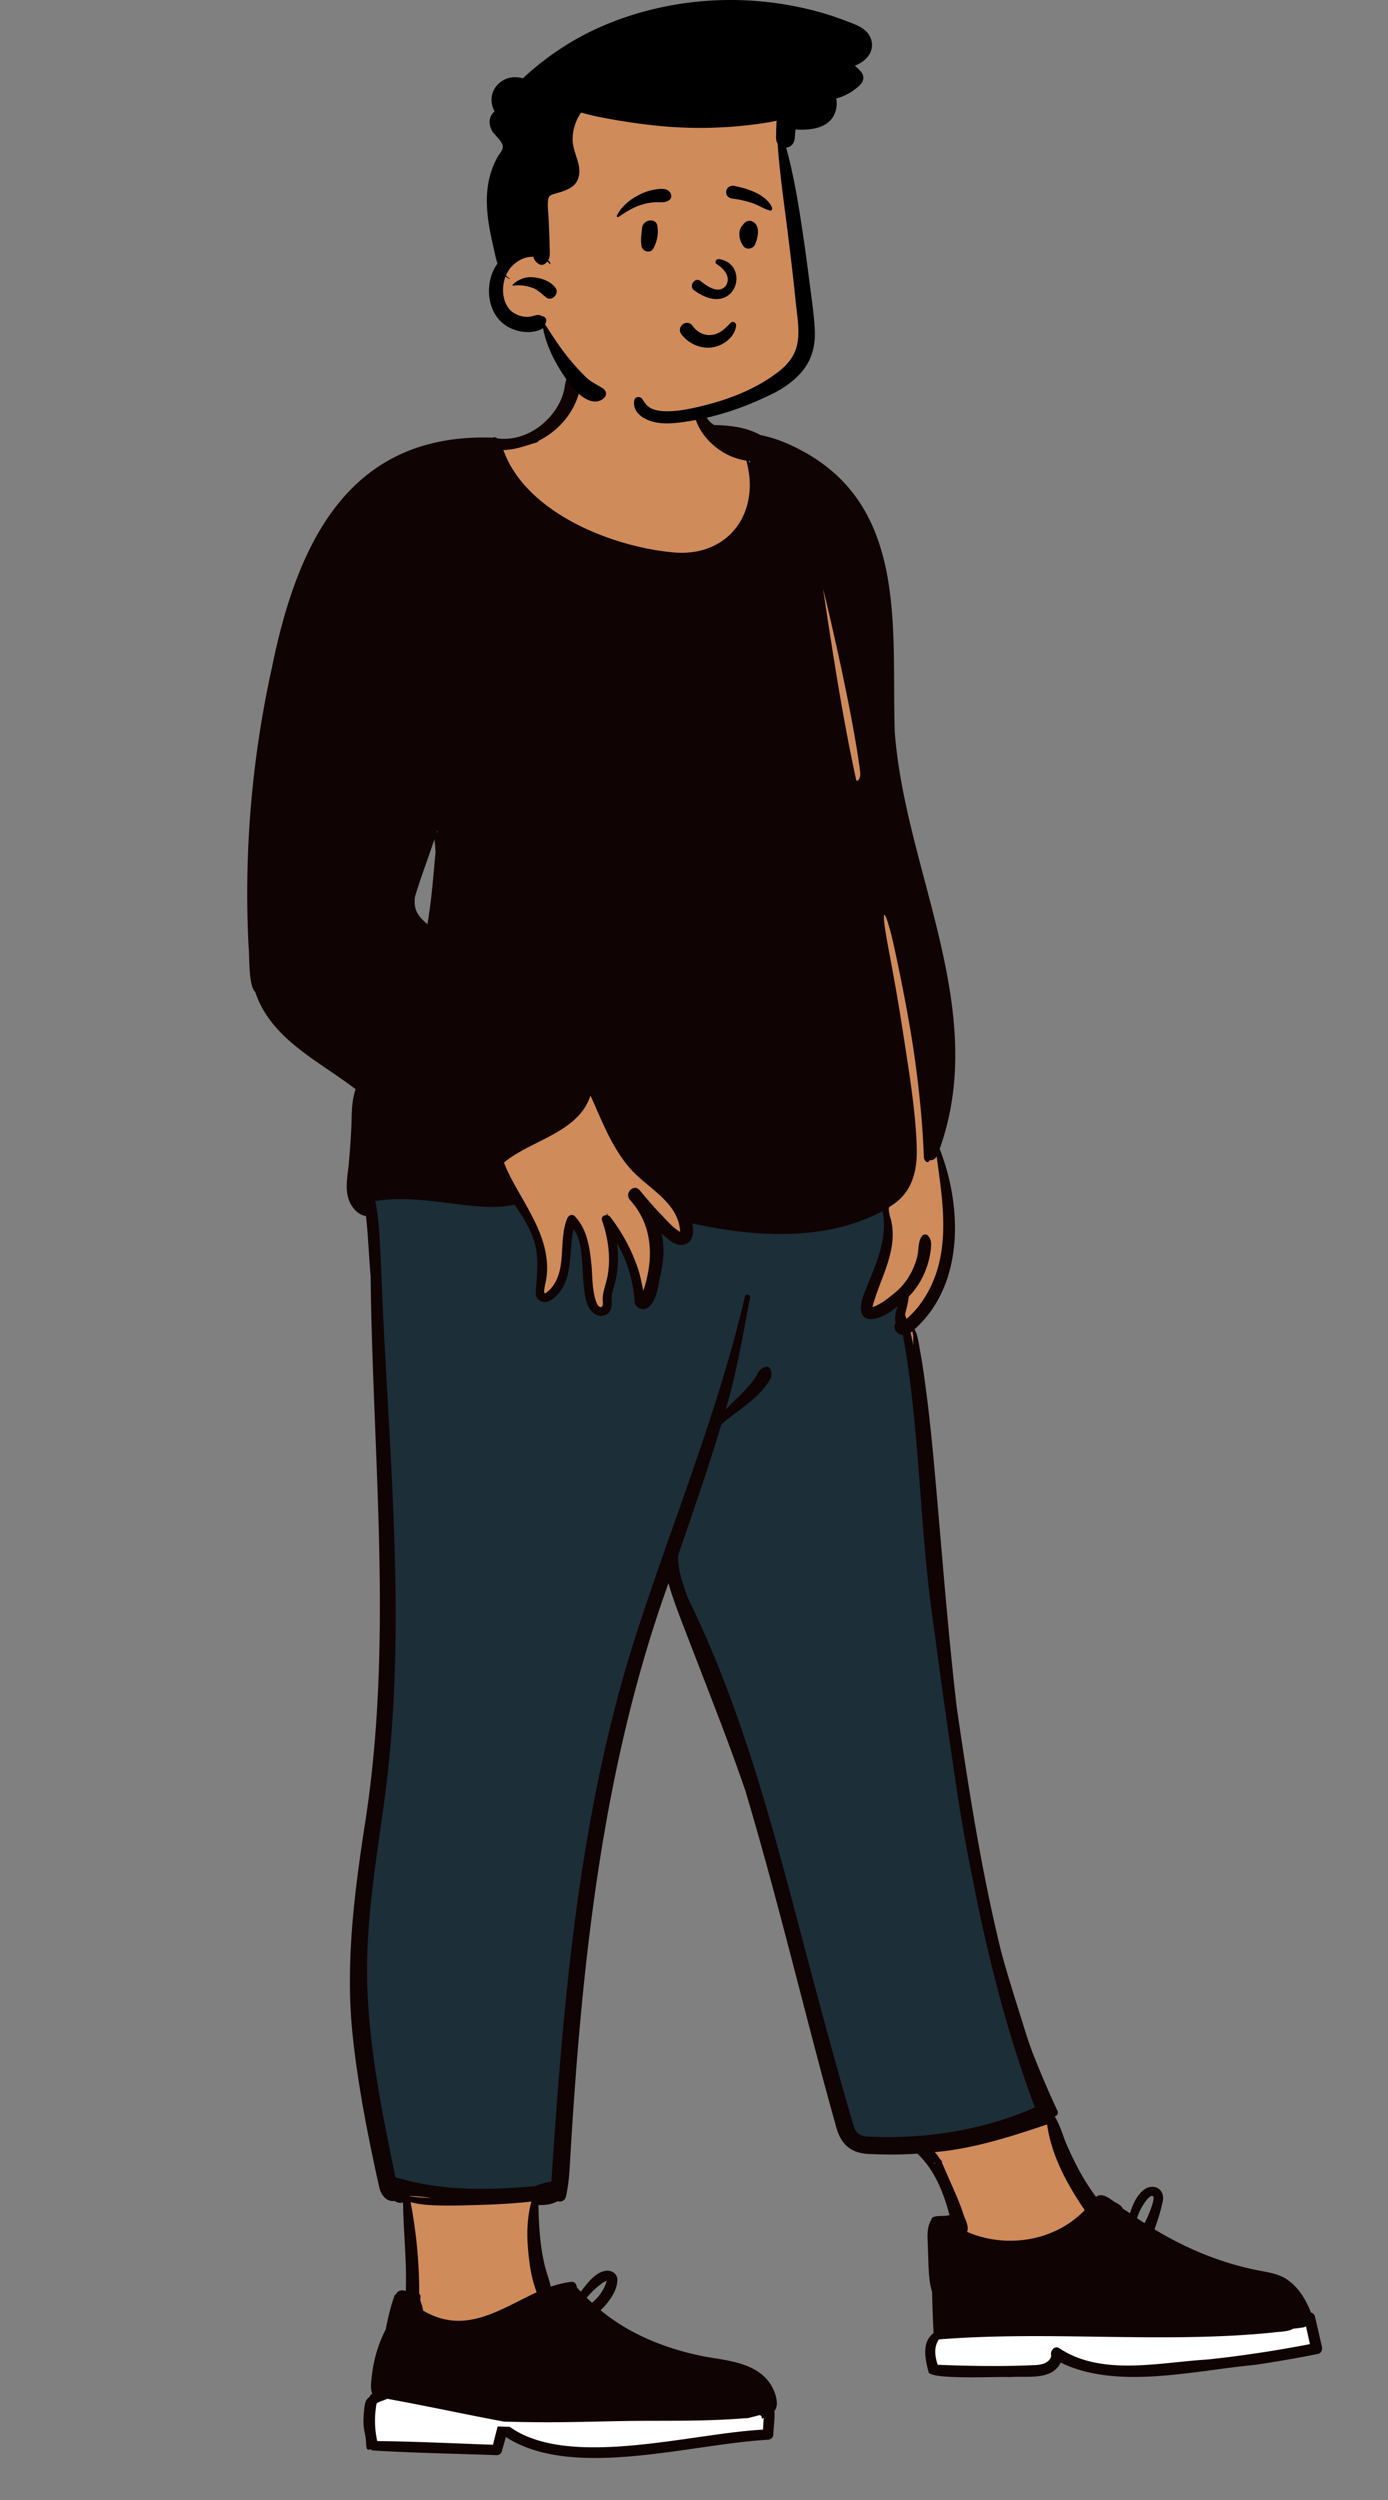 <svg xmlns="http://www.w3.org/2000/svg" width="1645" height="2961" fill="none" viewBox="0 0 1645 2961">
  <rect x="0" y="0" width="1645" height="2961" fill="#808080" stroke="none"/>
  <path fill="#D08B5B" fill-rule="evenodd" d="m526.001 990.539-1.415 16.881-1.056-1.98c-.15 34.06-5.195 68.49-10.759 102.47-14.544-11.96-26.5-22.51-23.047-42.93 8.746-29.1 19.963-57.49 29.031-86.437l1.52 7.59 5.986 1.206-.26 3.2ZM1564.71 2784.67c-2.68-11.83-5.6-24.36-8.34-36.22-.27-1.01-2.78-1.23-3.58-1.5-14.48-35.46-27.15-43.54-55.19-48.37-45.22-8.18-89.84-25.92-132.55-52.2.99-3.92 3.72-10.67 6.2-17.89-.33.12-.65.21-.99.28-.57.11-1.11.13-1.62.1-2.9 6.8-6.05 12.78-7.72 14.98-5.34-3.44-11.27-7.22-16.5-10.88l.02-.07c-4.65-3.22-10.4-7.21-14.96-9.69-.85-4.72-7.76-6.18-11.37-9.3-7.01-5-10.9-7.59-17.33-1.19-13.86-18.01-25.03-37.06-36.01-61.68-6.87-14.39-10.24-30.33-19.48-43.18.18-.1 6.05-1.93 6.19-2.09-104.97-232.6-121.78-491.42-144.18-740.04-4.93-55.6-10.1-111.71-19.73-165.68-1.32-8.18-2.51-16.23-7.42-22.74 58.99-48.62 59.56-142.85 30.99-212.75 65.69-177.26-63.08-365.527-53.58-546.435 5.33-122.713-16.75-264.898-155.339-294.341-17.186-9.894-37.789-11.371-54.188-11.638-14.764-7.46-17.091-23.931-22.347-37.471l-5.136.032c-1.507-6.128-2.999-12.847-4.295-19.021-1.949-3.915-.794-9.017-6.934-7.932-13.916-20.152-125.285-30.283-126.55 2.165-4.02 2.371-4.814 6.999-5.75 12.619-6.176 39.852-48.724 71.633-87.061 65.224l-.621-.561c-163.212-6.05-227.463 110.086-259.356 268.362-24.919 122.978-40.758 256.257-21.244 379.437 19.065 55.82 76.812 82.68 121.488 117.07-5.15 12.98-5.631 27.3-5.788 41.35-.589 16.21-1.768 32.56-3.202 48.56-2.938 20.27-7.694 55.17 19.898 57.54 10.689 242.31 33.015 483.99-1.1 727.01-28.321 134.4-17.479 297.02 17.538 428.52 2.02 6.49 7.209 12.34 13.837 10.26 3.366 2.18 5.995 3.54 8.778 1.49a96.256 96.256 0 0 0 5.38 8.79c.735 36.12 4.83 71.57 2.966 107.93-2.78-.32-8.895-3.38-11.271-1.38l-.34 2.77-2.262.77c-4.735 13.37-7.706 27.39-9.904 38.71-9.581 19.39-21.822 53.71-14.996 75.32-.331.38-2.169 2.52-2.458 2.85-1.631.93-1.932 2.18-2.33 3.61-4.65 1.75-5.127 7.06-5.606 12.5-2.329 13.17 1.131 25.14 2.32 38.02l.07-.09s3.904 4.53 3.91 4.54c49.065 2.98 97.38 3.75 146.227 5.5 3.686-7.06 4.796-16.6 7.566-24.36 57.91 42.38 158.245 26.16 230.984 15.76 29.54-4.26 57.448-8.29 82.191-9.63 1.61-.22 1.725-.91 1.767-1.56.243-9.69 2.067-19.64 1.157-29.05 5.109-4.97 2.78-14.01-.731-21.96-12.911-27.97-48.004-31.03-76.436-35.8-53.49-10.38-96.502-29.92-131.297-59.77a118.14 118.14 0 0 0 6.402-6.24c-.756-.5-1.512-1-2.266-1.51-1.831-.8-3.582-1.63-5.188-2.67-.818.46-1.843.56-2.855-.01-3.497-1.96-6.347-4.85-9.669-7.06-.659.95-1.321 1.91-1.987 2.92-3.186-3.36-6.792-7.16-9.943-10.68-.113-.98.143-3.4-1.044-3.67-8.958.91-19.334 3.93-28.705 7.28-10.592-34.81-16.727-72.49-16.019-108.07 10.416 0 19.539-.1 27.306-5.05 2.123.57 5.081 1.8 5.63-1.54 3.152-13.62 3.971-28.05 4.764-42 16.122-263.9 40.686-475.96 122.16-699.52 7.824 31.04 20.96 63.33 32.914 94.23 54.384 129.14 93.564 268.4 127.149 403.95 13.214 50.74 27.578 106.49 41.765 156.69 5.501 24.14 16.681 32.98 40.121 32.78 18.06.85 36.18.59 54.32-.68 24.72 22.54 34.85 52.97 42.08 80.37-6.02 4.47-15.57 2.79-22.61 4.26-6.06 9.78-3.96 23.46-3.82 35.52.95 15.68.14 32.49 4.7 47.29.82 16.19.92 33.92 2.14 52.74-13.41 7.77-10.95 24.95-6.5 41.38 1.99 4.18 74.02 3.35 91.89 3.18 20.99-1.22 50.93 4.14 57.82-18.88 49.99 27.77 126.03 18.39 184.27 10.21 42.26-5.15 80.55-9.94 122.06-18.68.43-.19 1.03-1.53.73-2.14Z" clip-rule="evenodd"/>
  <path fill="#1C2E38" d="M452.697 1413.62c12.692-1.35 141.842 8.69 154.743 5.69l.569-.14 5.022-1.2 2.916 4.26c14.4 21.06 21.659 34.88 25.286 48.92l.252 1 .103.42c3.054 12.65 3.292 24.36 1.636 48.12l-.171 2.41-.193 2.63-.463 6.13.011.04c.802 2.58 3.293 3.34 6.391 1.6l.217-.12.097-.06.334-.23c6.639-4.67 11.102-10.82 14.075-18.91l.205-.56.201-.58c2.382-6.94 3.621-14.41 4.674-26.37l.187-2.19.587-7.34c.834-10.28 1.456-15.74 2.628-21.57l.156-.76 3.339-15.6 9.86 11.58c4.942 5.81 7.963 13.73 9.842 24.11l.22 1.25c1.02 5.96 1.607 11.93 2.218 21.51l.171 2.77.534 9.06.211 3.31c.816 12.27 1.627 18.66 3.26 24.68l.172.63.124.43c2.126 7.31 5.009 11.04 9.207 12.21l.254.07.099.02.167-.01c4.781-.32 5.985-2.63 5.647-10.36l-.037-.76-.021-.37-.055-.86-.12-1.58.08-.96c.323-3.64.971-6.69 2.389-11.85l.155-.56 1.392-4.97.314-1.19c3.443-13.4 4.161-28.2 2.252-43.28l-.131-1.01-4.957-36.92 18.858 32.13c12.492 21.28 19.882 45.55 21.849 70.86l.084 1.14.064.94c.956 1.7 2.801 2.09 4.351.93l.159-.12.147-.13c4.039-3.68 6.529-10.32 8.85-22.04l.12-.61.906-4.76.418-2.15.25-1.07c4.424-19.18 5.347-34.41 2.016-48.21l-.164-.67-6.026-23.9 18.317 16.49c2.924 2.64 5.904 5.18 8.918 7.62 5.754 4.62 10.335 5.15 13 3.13 2.853-2.18 4.135-7.48 2.299-14.52l-.107-.4-3.288-11.95 12.115 2.64c40.743 8.87 78.137 13.2 112.951 12.22 40.062-1.13 75.697-9.34 106.607-25.61l.99-.53 8.85-4.72 2.03 9.82c2.95 14.29 2.22 28.98-1.63 45.05l-.28 1.12c-2.67 10.88-6.18 20.78-12.68 36.83l-.68 1.68-3.08 7.53-2.29 5.66-1.08 2.69c-3.27 8.35-4.32 14.53-3.61 18.24.39 1.97 1.01 2.62 2.52 2.96 5.54 1.23 16.55-3.31 26.61-11.9l.43-.37 10.32-9.06 3.4 15.91-.81 2.09c-1.92 4.97-2.59 9.71-1.8 13.48l.09.37.78 3.25-1.89 2.75c-.15.21-.13.48.25 1.06.48.74 1.23 1.2 1.79 1.25h.12l6.47-.21 1.16 6.36.63 3.55c4.85 27.28 22.6 215.59 22.6 215.59 3.89 49.23 49.99 379.05 58.66 421.15 19.57 101.44 42.95 189.47 73.32 271.03l.92 2.47 2.48 6.64-6.47 2.86c-59.43 26.23-127.72 38.15-196.72 35.28l-1.93-.09h-.76c-15.23-.24-22.87-6.69-26.71-21.4l-.24-.91-.1-.45-.14-.57-2.52-8.58c-8.045-27.42-99.438-365.17-114.318-412.05l-.973-3.06-1.797-5.61-1.576-4.88c-20.774-64.01-42.63-120.44-67.595-172.89l-.859-1.8-.17-.31c-2.805-5.12-5.044-10.46-7.568-17.68l-.272-.78-.532-1.55-.4-1.18-2.406-7.26-.835-2.48-.343-1.13c-2.948-9.88-4.558-19.36-4.671-28.62l-.006-.96v-.12l-.464 1.04c-9.802 22.17-20.908 51.45-32.328 86.26l-.457 1.39-1.458 4.49c-31.131 96.49-53.398 199.82-69.578 316.33l-.875 6.35c-12.076 88.44-20.039 176.35-28.654 304.21l-.801 11.98-.94 14.24-5.797 1.02c-6.633 1.17-12.363 2.74-17.45 4.88l-.689.29-1.188.52-1.292.09-16.944 1.21c-1.394.1-2.679.18-3.91.26l-3.619.22c-50.172 3.27-91.949.84-130.65-9.32l-1.183-.31-1.484-.36-14.056-3.52L422 2355l24.979-215.51.901-6.47c14.809-108.46-2.505-597.68-3.691-630l-.247-6.89-.23-6.64-.314-4.87-1.102-19.05-.178-2.82c-1.06-16.31-2.33-27.37-4.65-38.29l-1.805-8.36 7.816-1.25c3.037-.49 6.107-.9 9.218-1.23Z"/>
  <path fill="#fff" fill-rule="evenodd" d="M905 2850c8.769 10.12 6 32 6 32-.546.21-141.076 24.95-236 24-38.713-.39-65.747-27-79-27-4 0-1.937 25.48-17 23l-138.132-6.11L438 2850l14-15s100.566 20.02 152 15c60.886-5.94 288-15 301 0Zm643-102c10.12 8.4 12.47 30.55 12.47 30.55s-114.28 26.25-152.69 27.04l-7.43.14-8.55.13c-11.04.13-83.8 10.14-130.8-11.86-8.73-4.08-24.36 14.63-38.18 14.69-47.56.18-115.82-2.69-115.82-2.69-.18-3.17-2.8-18.82-3.05-23.7 0 0 8.71-17.68 9.05-27.3.45-12.94 84.17 1.15 177 0 116.3-1.44 247.8-15.47 258-7Z" clip-rule="evenodd"/>
  <path fill="#100303" fill-rule="evenodd" d="M680.26 441.204c3.23-.651 6.01.309 7.97 2.08.42 4.37.37 8.729.01 13.089-.36.31-.76.611-1.2.89l.334-.214c.303-.196.511-.34.646-.446-4.26 28.417-23.983 52.59-49.55 65.44-1.582 2.61-5.16 2.433-7.73 3.61l-3.612 1.137c-9.944 3.119-20.009 6.067-30.528 6.263 26.746 75.151 131.339 115.98 205.329 121.528 63.9 3.369 99.359-49.64 82.501-109.097-37.017-4.792-73.41-44.184-59.992-82.248l.422-1.153c.09-.389.61-.25.65.09.41 3.88 2.72 8.151 3.749 11.941l.474 1.346c3.56 10.263 6.72 22.501 16.777 27.963l1.72.039c18.091.472 36.981 2.862 52.91 11.822 17.762 3.491 34.74 10.53 50.546 19.251 124.824 67.788 104.844 211.972 108.734 332.048 12.11 164.537 112.33 328.967 53.22 494.147 26.99 68.79 29.08 161.25-29.83 213.73.65 1.02 1.19 2.13 1.65 3.28 2.8 7 3.67 15.02 5 22.45l.15.85c3.19 17.28 5.48 34.74 7.72 52.16 4.42 34.37 7.63 68.89 10.68 103.41l.44 4.93c7.66 86.76 14.34 173.71 24.38 260.25l1.88 12.83c13.59 92.65 28.4 185.51 50.7 276.3.65 2.44 1.31 4.87 1.98 7.3 8.03 29.12 17.49 57.76 26.38 86.61 2.82 9.14 5.94 18.13 9.22 27.06l4.09 10.14c.68 1.69 1.36 3.38 2.05 5.07 7.25 17.83 14.97 35.46 23.1 52.91 1.46 3.15-.67 6.05-3.19 6.86 7.42 11.77 10.22 25.79 16.42 38.29 8.87 19.93 19.37 39.32 32.48 56.8 7.25-5.45 15.35 1.59 21.38 5.61 3.87 2.41 8.89 4.22 10.41 8.47 2.92 1.68 5.76 3.53 8.45 5.38l.27-.87c3.27-10.46 9.66-24.5 20.05-29.17 12.15-5.11 21.84 5.08 18.2 17.26-2.23 10.89-5.71 21.31-9.42 31.81 37.37 22.57 78.23 39.69 121.21 48.27l1.47.29c10.37 2.06 20.91 3.49 30.42 8.42 15.75 8.65 25.93 25.09 32.29 41.53 2.21.54 4.24 2.47 4.73 4.59l4.19 18.13c1.4 6.05 2.79 12.09 4.16 18.14.75 3.28-1 7.41-4.62 8.14-24.95 4.99-50.02 9.36-75.2 13.06-71.48 6.62-163.45 29.89-229.82-2.79-10.59 21.78-40.08 15.55-60.09 17.19-12.16-.9-97.47 3.74-96.66-6.57l-.47-1.77c-3.77-14.41-7.17-33.77 6.57-43.69-.86-16.26-1.5-32.53-1.77-48.8-4.79-15.44-3.96-32.52-4.93-48.64.12-12.01-2.68-25.88 3.89-36.63.58-7.12 16.4-3.32 21.64-5.93l-.46-1.69c-7.23-26.21-17.28-51.71-37.57-70.9a465.632 465.632 0 0 1-52.7.55c-26.74.11-38.937-11.48-44.76-36.65-4.17-14.76-8.24-29.55-12.25-44.36-31.285-116.51-59.693-234.05-94.267-349.67-13.217-38.74-27.838-77.02-42.58-115.19-9.992-25.88-19.999-51.75-29.998-77.62-5.137-13.29-10.199-26.66-14.664-40.19-1.374-4.16-2.618-8.34-3.793-12.54-77.555 215.54-102.154 444.54-115.878 671.93-1.25 18.16-1.47 36.52-5.58 54.29-1.26 5.47-5.88 6.98-9.96 5.78-7.513 3.98-13.069 4.45-22.74 4.6l.072 3.12c.549 22.35 1.917 44.63 6.988 66.45 2.01 9.11 5.61 17.97 7.56 27.04 7.88-2.68 15.93-4.7 24.21-5.69 4.18-.5 6.57 3 6.74 6.59 1.54 1.7 3.09 3.38 4.67 5.05l.798-1.02c7.436-9.61 16.968-22.77 29.892-23.86 5.88-.36 11.25 2.96 12.531 8.94 1.227 13.74-10.156 28.8-19.761 37.91 35.587 29.44 79.692 46.45 124.709 55.12l1.759.29c28.879 4.73 64.502 8.46 78.272 38.33l.289.64c3.231 7.29 6.284 18.32 1.021 24.99.622 9.12-1.062 18.49-1.28 27.69-.23 3.74-2.75 5.91-6.32 6.33-91.894 4.93-231.965 47.94-310.67-3.24-1.62 5.67-3.29 11.33-4.84 17.02-.68 2.51-3.21 4.56-5.86 4.46-48.72-1.75-97.6-2.54-146.26-5.51-1.416.03-2.6-.6-3.585-1.75-1.142 1.4-4.058 1.02-4.448-.97-.687-3.49-.692-7.04-1.006-10.58-.364-4.1-1.459-7.88-2.101-11.89-1.185-7.4-.652-15.34.082-22.76l.187-1.88c.514-4.91 1.429-10.49 5.865-13.27l.294-.18c.016 0 .032-.01.048-.02.491-1.56 1.655-2.92 3.127-3.99l.087-.1c-2.318-5.53-1.425-12.53-.749-18.3 1.868-20.06 7.483-39.91 16.738-57.72 2.638-13.54 5.837-27.56 10.591-40.45-.13-.59.61-1.09 1.18-.83.197-.1.391-.18.583-.24.024-.2.063-.4.126-.59.821-2.42 3.359-3.75 5.735-4.12 2.013-.32 3.757.21 5.564.67 1.302-35.01-2.834-69.96-3.258-104.96-3.327 1.62-7.062.19-10.13-1.67-8.9 1.37-15.21-6.22-17.651-14.2l-1.431-6.47c-12.83-58.24-24.391-117-30.607-176.37-8.592-82.87 1.787-165.82 14.396-247.72 34.224-215.65 9.433-433.65 6.993-650.49-2.04-23.67-2.884-47.61-5.48-71.27-9.652-1.15-16.949-10.18-20.21-18.84-5.11-13.72-1.42-29.55-.13-43.65 1.43-15.63 2.48-31.29 3.161-46.96l.08-4.57c.232-12.22.763-24.53 4.819-36.16-43.255-33.29-100.616-59.45-118.92-115.12-8.328-7.5-6.651-42.26-8.01-55.02-5.556-110.31 3.858-221.363 27.712-329.203C352.116 643.78 413.275 512.091 584.7 518.383c-.13-.099-.27-.21-.4-.32 1.81-.6 3.68-.01 5.01 1.19 29.189 3.748 57.088-13.496 71.67-38.28 3.58-6.18 6.24-12.63 7.66-19.64l.111-.56c1.484-7.709 1.903-17.637 11.509-19.569ZM458.8 2841.15c-4.143 2.3-8.676 2.57-12.49 5.62-2.68 14.66-2.46 29.87.76 44.42 45.7.49 91.46 2.8 137.14 4.37 1.84-7.07 3.58-14.18 5.5-21.23l.045-.14.101-.28c4.741.16 9.483.3 14.226.42 70.154 50.28 215.501 7.55 300.188 3.35l.87-14.09c-.857.6-1.706.93-2.521 1.05.787-2.06-.612-4.74-3.404-3.96a376.757 376.757 0 0 1-13.581 3.51c-.345-.13-.736-.2-1.174-.16-39.755 3.4-79.673 3.08-119.537 3.2-39.726.12-79.41 1.79-119.14 1.68-16.205-.04-32.409-.29-48.607-.77-46.655-8.66-92.978-18.89-138.376-26.99Zm1088.99-85.91c-1.96 1.43-4.53 1.55-7.26 1.92l-.4.06c-2.49.36-4.99.7-7.51.89-6.21 4.02-18.57 3.47-24.56 4.61-131.42 13.14-263.76-2.45-395.31 8.1-6.28 8.96-4.75 20.05-1.41 30.06 36.73 1.38 73.51 2.13 110.26.54l2.94-.11c4.54-.17 9.19-.5 13.39-2.22 3.75-1.53 8.36-5.32 7.77-9.87l-.04-.26c-.9-5.22 4.58-11.33 9.91-7.62 50.27 33.35 118.57 16.58 175.2 13.3 40.81-4.32 81.4-10.47 121.68-18.26-1.56-7.04-3.11-14.09-4.66-21.14Zm-918.042-147.73c-4.215.49-8.435.92-12.661 1.3-16.949 1.53-33.957 2.3-50.965 2.79l-7.941.22c-15.849.42-31.799.8-47.618-.06-8-.44-16.204-1.38-23.939-3.56 6.805 35.7 10.305 72.05 10.196 108.38 2.125 1.84 1.695 4.88 1.13 7.2l.533 1.58c1.24 3.7 2.424 7.45 2.897 11.23 49.107 29.21 89.876-.7 134.65-21.65-7.379-19.19-9.624-40.23-10.86-60.62-.689-15.85.496-31.32 4.578-46.81Zm89.262 94.27c-2.046.24-3.944 1.52-5.6 2.65-6.83 4.89-12.73 10.68-18.12 16.94 2.07 2.04 4.18 4.05 6.33 6.02 8.067-6.5 14.403-15.55 17.39-25.61Zm521.94-185.6-6.65 2.24c-41.04 13.78-82.94 26.7-126.54 30.56 2.34 2.32 4.31 5.07 6.04 7.99 1.51 1.28 3.03 2.92 2.6 4.86 1.4 2.83 2.64 5.7 3.82 8.41 6.9 16.41 14.86 32.55 20.67 49.43 1.69 7.05 8.32 16.91 5.23 23.73 46.35 20.19 104.01 11.2 139.42-25.73l-1.25-1.84c-20.35-30.14-38.23-63.26-43.34-99.65Zm125.72 85.21c-2.81-2.42-7.74 4.26-8.99 5.92-4.62 6.15-7.8 12.88-10.16 19.92 2.97 2.04 5.96 3.95 8.98 5.9l.17-.28c2.81-4.85 12.91-28.38 10-31.46Zm-881.49-.52.049.25c2.488.39 4.981.74 7.485 1.02 6.082.69 12.244 1 18.383 1.13-8.64-1.25-17.286-2.26-25.917-2.4Zm65.875-1173.52-2.045-.21-2.628-.32c-33.732-4.19-67.724-9.79-101.692-4.35 4.704 21.76 5.018 44.57 6.538 66.86 7.25 214.74 33.357 430.69 4.106 644.92l-.903 6.49c-10.662 76.19-23.348 152.65-18.241 229.85 3.983 70.37 18.303 139.55 32.53 208.41 3.42.86 6.84 1.72 10.27 2.56.1-.95.694-.4.81.2 42.137 11.25 86.114 12.22 129.41 9.39 8.164-.47 16.291-1.13 24.45-1.69 6.288-2.73 13.01-4.48 19.83-5.68 14.381-218.52 33.213-439.54 100.808-649.05 43.032-133.09 96.779-262.7 128.582-399.21 1.1-3.83 6.9-2.22 5.958 1.65l-.993 5.24c-8.074 42.75-15.352 85.64-27.925 127.42 9.545-10.4 20.431-19.58 29.44-30.46 2.81-3.43 5.39-7.04 7.611-10.89 2.105-4.77 5.486-8.5 10.719-9.62 2.4-.97 4.63 1.07 5.42 3.08 2.201 5.55 1.273 9.51-1.933 14.4l-.801 1.2c-14.139 20.9-36.77 33.11-55.446 49.51-15.634 52.2-33.628 103.65-51.27 155.18-.221 10.26 1.641 20.38 4.64 30.15 3.416 10.05 6.475 20.7 11.721 30.12 72.942 152.49 109.699 318.63 154.019 480.88 11.666 43.27 23.48 86.53 36.2 129.5l.18.78c2.9 12.12 7.42 16.99 20.7 16.97 66.52 3.06 134.83-7.8 195.43-34.56-33.38-89.09-56.56-181.28-74.58-274.72-9.1-44.16-16.46-88.68-22.67-133.37-8.64-57.06-16.26-114.25-23.99-171.15-15.8-111.52-15.11-225-35.25-335.84-6.88.23-12.78-7.94-8.59-14.05-1.46-6.07-.16-12.7 2.01-18.31l-.26-1.22c-23.6 20.96-54.39 23.61-38.59-16.68l1.09-2.73c11.87-29.57 26.97-61.15 20.27-93.58-68.448 36.54-152.115 30.65-225.68 14.63 5.73 20.84-9.706 33.61-27.12 19.62-3.14-2.54-6.22-5.17-9.24-7.89 4.427 17.56 2.05 35.96-2.04 53.36l-.39 2.01c-1.992 10.44-4.251 24.3-12.19 31.52-5.79 5.26-14.51 3.02-17.111-4.49-1.452-24.84-8.378-49.27-21.059-70.88 2.12 15.79 1.6 32.01-2.29 47.15-1.5 5.79-3.58 11.7-4.071 17.69l.075.98c.746 10.56-.656 20.25-13.816 20.46-31.205-5.5-11.519-79.35-31.388-102.71-6.037 28.19.996 65.24-26.44 83.95-7.58 4.74-16.83 1.99-18.371-7.21l.546-7.23c3.273-44.12 2.662-57.34-25.625-98.7-19.182 4.6-39.269 2.63-58.725.67Zm555.885 1133.84c.02.17.03.33.04.5.33.34.65.67.98 1.02l.48.51-.56-1.38c-.31-.2-.63-.43-.94-.65Zm-25.75-984.45-1.29 1.09c-.21.18-.43.36-.65.53 1.14 5.09 2.21 10.19 3.24 15.3l-.2-3.36c-.19-3.31.34-9.31-1.1-13.56Zm-20.83-452.23c-9.66-44.93-19.28-63.89-7.05.82l1.32 6.99c5.3 28.01 10.88 59.78 16.12 93.97l1.09 7.16c5.47 35.45 14.06 87.35 14.7 128.93.72 47.17-23.23 61.17-32.69 67.28-1.77 5.19.48 9.52 1.97 14.5 2.01 8 2.53 15.69 1.96 23.91-1.99 28.05-16.97 53.38-23.78 79.99 8.72-2.39 18.46-10.26 26.08-16.49 13.53-10.77 22.98-26.72 27.06-43.65 1.94-7.99.53-17.86 5.97-24.41 1.6-1.93 5.06-1.74 6.69 0 4.44 4.73 4.02 10.53 3.3 16.58-2.42 20.59-11.47 40.77-26.05 55.58-.69 7.61-2.96 14.38-4.46 21.61.58 1.62 1.16 3.24 1.71 4.87 9.88-8.53 18.13-18.85 24.53-30.22 28.55-50.15 18.58-107.9 11.19-162.59-1.48 3.66-4.86 5.12-8.15 4.76-1.89 4.73-6.83 1.72-7.02-4.4-1.22-38.1-6.29-92.28-15.6-147.78-5.55-33.06-12.27-66.59-18.89-97.41Zm-360.54 173.03c-14.161 43.96-69.97 52.53-102.57 79.34 16.374 43.21 62.204 89.47 48.72 145.2l-.076.42c-.405 2.14-1.734 8.16-.304 9.29.91.72 6.51-4.75 7.491-5.83 19.61-23.34 8.201-56.35 19.229-82.96 1.45-3.54 5.97-5.63 9.03-2.38 13.791 14.62 17.125 34.32 19.237 53.57l.073.66c1.699 14.98.766 30.4 5.2 44.96l.167.52c.942 2.81 2.706 6.78 4.673 7.49 5.43 1.97 3.39-6.73 3.58-10.17.57-9.94 4.79-19.25 6.27-29.04 3.16-21 .01-43.03-6.96-62.94-2.21-6.32 6.49-8.56 9.85-4.15 13.95 18.32 25.13 38.68 32.5 60.53 2.97 8.81 4.55 17.73 6.53 26.71 12.352-37.5 11.996-76.93-15.98-107.68-6.62-7.95 4.41-19.41 11.54-11.53 7.394 8.82 14.633 17.73 22.67 25.97 7.926 7.99 15.565 17.83 25.37 23.53-1.592-35.9-40.102-52.12-60.641-76.7-20.938-24.75-32.388-55.63-45.599-84.81ZM514.74 994.383c-7.498 22.807-16.282 45.207-23.059 68.257-1.408 15.6 3.394 22.07 14.849 31.97 4.957-28.29 7.01-56.99 9.66-85.59-.403-4.89-.484-9.817-1.45-14.637Zm3.7-11.21-.75 2.311.249.441.241.448.26-3.2Zm457.063-285.42 2.864 18.883c10.519 69.238 21.372 138.465 36.303 206.909.82 3.771 5.68-1.292 4.79-8.594-9.19-75.1-43.828-218.086-43.964-217.267l.007.069ZM887.11 545.914c.67.799 1.3 1.639 1.91 2.49-.13-.761-.26-1.531-.4-2.301-.51-.06-1.01-.119-1.51-.189Z" clip-rule="evenodd"/>
  <path fill="#D08B5B" fill-rule="evenodd" d="M924.415 173.222c-3.861-23.36 8.811-28.206 0-50.411-19.582-41.144-72.947-39.37-112.107-42.534-43.678-1.674-87.886 4.092-128.152 21.598a206.34 206.34 0 0 0-27.737 14.685c-7.668 4.831-6.614 14.017-1.779 19.028-34.865 49.372-14.924 115.644-42.743 167.614-5.139 9.289-11.936 17.619-16.403 27.285-6.79 14.693-7.225 35.746 8.173 45.503 21.687 11.641 33.789-11.406 44.445 22.003 53.218 116.49 160.217 123.051 261.793 62.317 8.788-4.888 17.757-10.413 24.393-18.093 15.063-16.951 13.289-40.789 13.622-61.958.186-12.405.217-24.812.096-37.22-.474-50.258-17.131-119.974-23.601-169.817Z" clip-rule="evenodd"/>
  <path fill="#000" fill-rule="evenodd" d="M708.067 33.508c61.33-27.82 130.891-38.37 197.791-31.45 33.02 3.41 65.606 10.726 96.622 22.61l2.71 1.051c7.66 2.947 15.91 5.871 21.73 11.869 6.77 6.97 8.67 17.51 3.83 26.12-3.76 6.69-10.52 11.489-17.73 14.05a60.01 60.01 0 0 1 7.21 6.99c3.81 4.34 4.1 10.529 0 14.81-7.9 8.25-18.15 14.219-29.192 17.08 1.24 5.99.57 12.62-2.09 18.59-7.633 17.137-29.135 19.179-45.681 18.161l-.499-.031-.92 10.53c-.49 5.61-3.85 9.96-9.55 10.82-.2.03-.401.05-.6.069 9.02 32.621 14.47 66.25 19.5 99.681 2.628 17.451 4.98 34.942 7.232 52.445l.748 5.835c2.4 18.87 5.4 37.93 6.44 56.94.93 17.25-2.36 33.72-12.99 47.64-9.54 12.48-22.55 21.83-36.54 28.77-31.61 15.689-64.88 27.37-99.84 32.79l-2.332.358c-13.495 2.06-27.399 3.796-40.748.062-11.729-3.28-24.03-11.74-21.38-25.33.89-4.59 7.31-4.79 9.51-1.24l.507.813c2.639 4.186 5.53 8.076 10.134 10.236 5.389 2.541 11.639 3.25 17.529 3.321 16.45.19 33.58-3.91 49.42-8.02 29.58-7.679 59.96-20.2 84.19-39.17 10.31-8.06 18.59-18.14 21.51-31.11 3.61-15.99.29-33.47-1.35-49.54-3.375-33.16-7.392-66.258-11.63-99.319l-.85-6.611c-3.569-27.64-7.319-55.29-9.1-83.09a7.83 7.83 0 0 1-1.44-3.42l-.279-1.81c-.241-1.55-.281-2.97-.111-4.28.01-5.02.15-10.01.44-15.031.049-.899.09-1.799.12-2.689-5.22 1.15-10.48 2.08-15.76 2.87a503.66 503.66 0 0 1-112.24 4.21c-18.67-1.391-37.199-3.78-55.67-6.77a745.03 745.03 0 0 1-28.11-5.08c-6.75-1.35-13.36-3.18-20-4.9-6.85 9.97-10.55 22.24-9.83 34.29.81 13.75 9.97 26.22 7.4 40.27-2.412 13.149-13.678 17.226-24.8 20.482l-4.73 1.367c-3.639 1.062-6.282 2.088-6.94 6.461-1.13 7.51.26 15.96.55 23.51.35 8.93.809 17.86 1.02 26.79.11 4.62.289 9.26.28 13.88-.01 3.28-.5 5.52-1.77 7.639a28.67 28.67 0 0 1 2.64 3.971c.25.46-.37.949-.739.57a26.036 26.036 0 0 0-3.151-2.791c-.56.691-1.21 1.391-1.971 2.141l-.059-.08c-2.38 2.37-6.16 2.6-9.111.08l-.775-.671c-2.16-1.893-3.644-3.47-4.244-6.599-.03-.16-.061-.32-.08-.48a30.991 30.991 0 0 0-16.01 3.84c-7.83 4.33-13.34 10.5-16.599 18.12a20.918 20.918 0 0 0 4.589 4.02c.25.17.03.54-.24.41a21.88 21.88 0 0 1-4.88-3.13c-1.17 3-1.99 6.22-2.49 9.63-1.76 12.04 1.38 26.75 12.26 33.61 4.71 2.97 10.09 4.58 15.67 4.6 2.719.009 5.07-.45 7.71-1.1 1.79-.44 3.57-1.08 5.44-1.08 1.6 0 3.08.4 4.45 1.2l-.38.033c-.924.087-.746.126.54.126 4 .171 6.289 4.231 4.45 7.761l-.242.545-.127.274-.146.936-.045.275-.056.189a.996.996 0 0 1-.034.091l5.999 9.148c7.355 11.191 14.874 22.34 23.431 32.562 6 7.17 12.36 14.2 19.08 20.71 6.04 5.85 13.28 8.67 20.12 13.27 3.651 2.44 4.72 7.55 1.401 10.84-9.741 9.67-23.531 1.99-31.521-5.87-7.56-7.45-14.09-16.41-19.72-25.38-9.99-15.95-17.94-32.91-21.42-51.32-1.45 1.33-3.3 2.16-5.17 2.81-3.75 1.3-7.88 1.84-11.84 1.98-7.59.25-15.19-1.59-22.02-4.85-27.79-13.25-31.87-52.93-14.88-76.33-2.291-6.644-3.571-13.852-4.961-20l-.632-2.747c-7.027-30.693-11.743-63.008.713-93.083 1.6-3.88 3.4-7.66 5.53-11.28 1.71-2.91 4.65-6.01 5.46-9.32 1.8-7.27-9.31-14.91-12.55-20.68-3.81-6.77-4.35-14.76.84-20.951.66-.779 1.379-1.5 2.16-2.129-4.92-8.92-5.15-20.14 1.33-28.94 4.26-5.8 10.76-9.86 17.86-11.09 4.34-.75 9.56-.47 14.33.87 26.119-24.25 55.92-44.51 88.369-59.23Zm-100.3 303.43c6.971-6.15 14.671-9.37 24.171-8.56 9.55.819 21.05 4.77 26.659 12.96 4.431 6.47-4.599 15.96-11.099 11.1-5.92-4.43-9.871-9.43-17.22-11.81-6.601-2.13-14.771-3.5-21.681-2.28-.76.13-1.519-.81-.83-1.41Z" clip-rule="evenodd"/>
  <path fill="#000" fill-rule="evenodd" d="M824.587 408.927c-6.723-2.743-12.721-7.317-17.106-13.161-1.524-2.031-1.92-4.176-1.6-6.138.36-2.207 1.665-4.206 3.445-5.547 1.786-1.346 4.019-2.009 6.178-1.671 1.877.294 3.744 1.321 5.223 3.452l.308.426c2.607 3.527 6.005 6.421 9.875 8.286 3.731 1.798 7.904 2.637 12.222 2.149 8.224-.929 13.892-5.377 19.917-11.416.747-.763 1.494-1.549 2.245-2.348a3.53 3.53 0 0 1 1.863-1.435 4.01 4.01 0 0 1 2.569.038 4.077 4.077 0 0 1 2.022 1.533c.461.678.723 1.515.638 2.479-.551 6.259-3.824 11.845-8.472 16.231-5.162 4.872-12.005 8.242-18.448 9.424-7.098 1.302-14.33.369-20.879-2.302Zm24.227-96.56c7.552 4.59 19.058 15.293 10.934 26.673-9.562 10.033-23.329-1.471-30.114-6.674-6.291-4.032-13.359 6.338-7.522 11.047 49.024 36.295 68.919-29.846 30.522-36.443-4.228-.727-5.798 3.977-3.82 5.397Zm-87.851-42.221c.835-10.356 16.607-12.708 18.176-2.46 1.405 9.18-.249 17.613-4.384 25.878-3.951 7.896-13.881 4.213-14.632-2.977-1.007-9.638.321-13.998.84-20.441Zm120.064-4.585c2.199-2.88 5.374-4.846 9.178-3.735 11.885 3.473 8.382 20.346 4.208 28.559-2.268 4.46-9.599 5.591-12.912 1.664-5.4-6.404-7.986-19.193-1.121-25.501.186-.326.393-.655.647-.987ZM774.588 224.83l1.877-.328c5.808-1.005 13.029-1.97 17.138 2.699 2.179 2.476 2.929 7.078 0 9.448-5.152 4.17-10.848 2.554-17.022 2.907a67.731 67.731 0 0 0-14.879 2.535c-10.752 3.073-19.513 8.683-28.696 14.843-1.205.808-2.435-.733-1.86-1.86 5.301-10.383 15.574-18.912 25.864-24.111 5.492-2.775 11.502-5.077 17.578-6.133Zm95.605-4.651 1.437.294c15.637 3.269 35.953 9.798 43.358 25.158.283 2.172-.016 2.637-.258 2.941l-.081.101c-.199.26-.359.618-1.3.914a35.23 35.23 0 0 1-.792-.198c-3.394-.89-6.08-2.115-8.68-3.387l-2.819-1.389c-3.27-1.603-6.57-3.148-10.066-4.289-7.462-2.434-15.138-4.149-22.932-5.064-1.69-.199-3.316-.769-4.6-1.746a6.907 6.907 0 0 1-2.573-3.919c-.55-2.209-.392-3.881.794-5.874a7.442 7.442 0 0 1 3.63-3.13c1.493-.607 3.193-.75 4.882-.412Z" clip-rule="evenodd"/>
</svg>
